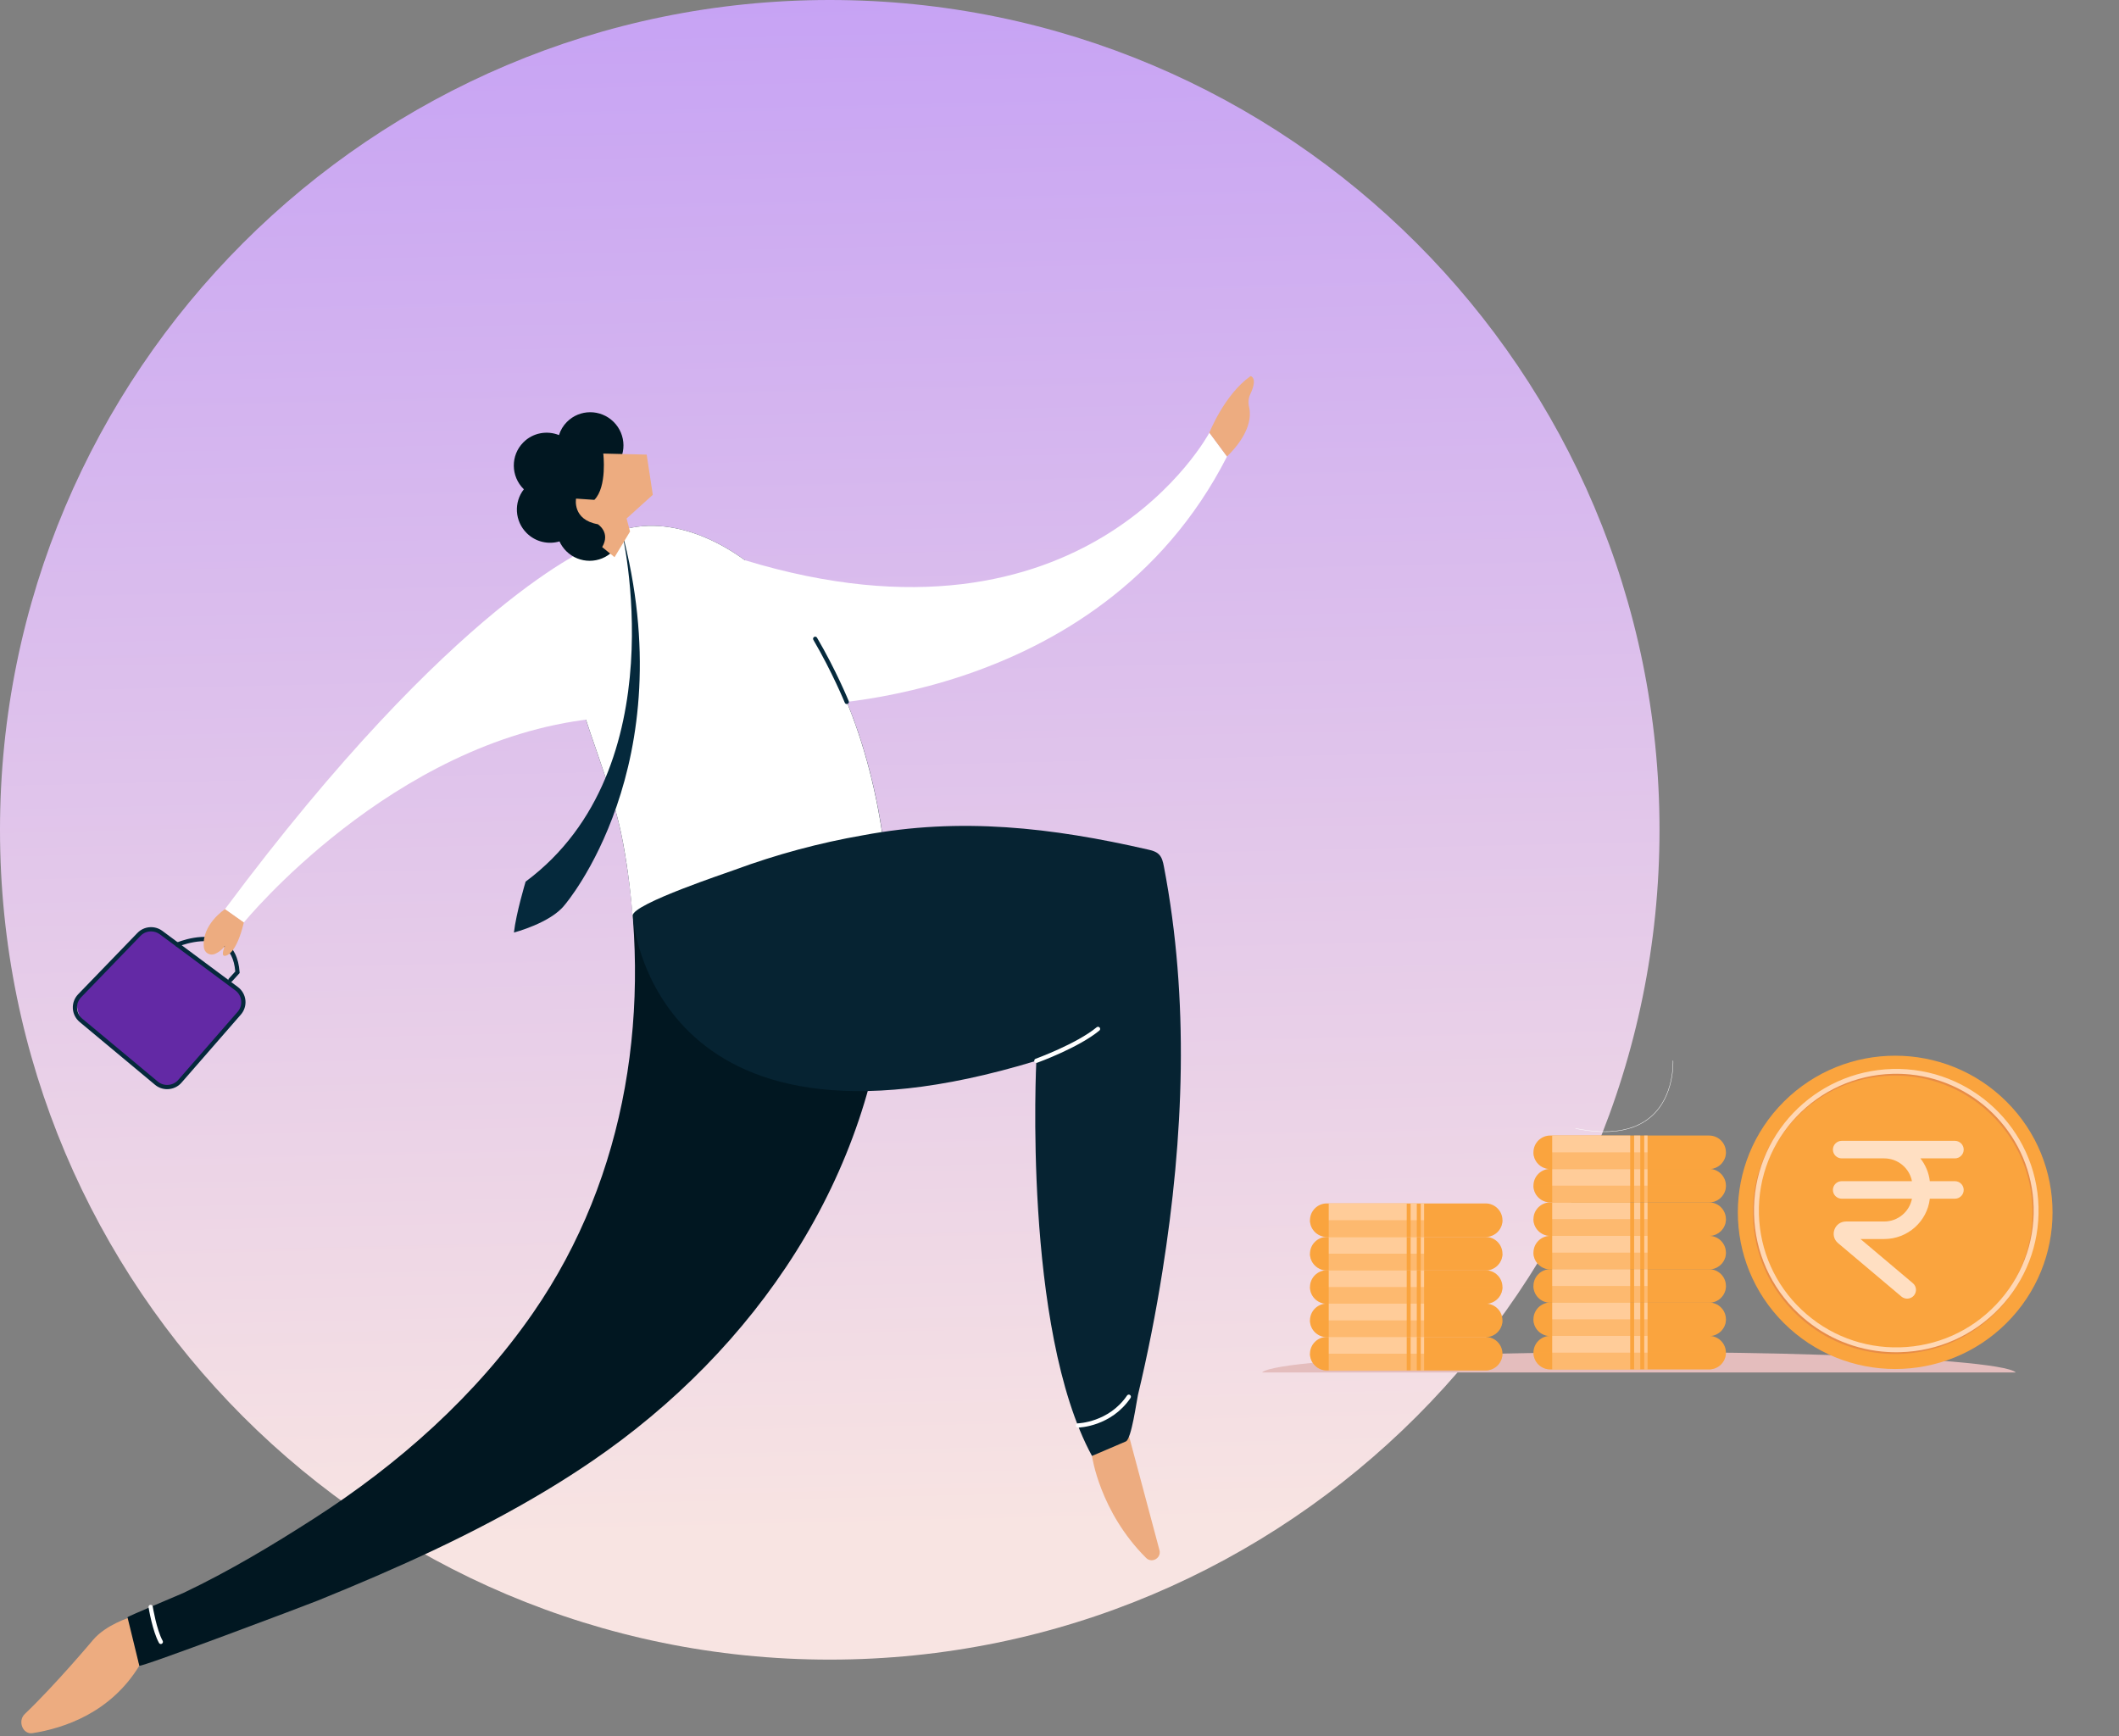 <svg width="393" height="322" viewBox="0 0 393 322" fill="none" xmlns="http://www.w3.org/2000/svg">
<rect x="0" y="0" width="393" height="322" fill="#808080" stroke="none"/>
<path d="M307.78 153.89C307.78 238.88 238.88 307.78 153.89 307.78C68.9 307.78 0 238.88 0 153.89C0 68.9 68.898 0 153.89 0C238.882 0 307.78 68.898 307.78 153.89Z" fill="url(#paint0_linear_5_1169)"/>
<path d="M14.957 184.747C13.757 185.947 14.457 187.914 14.957 188.747C18.456 191.747 25.956 198.247 27.956 200.247C29.956 202.247 32.123 201.414 32.956 200.747C36.29 196.914 43.438 189.105 44.456 187.747C45.956 185.747 44.956 184.58 44.456 183.747C40.29 180.747 31.556 174.447 29.956 173.247C28.357 172.047 26.623 172.747 25.956 173.247C22.79 176.58 16.157 183.547 14.957 184.747Z" fill="#6329A5"/>
<g clip-path="url(#clip0_5_1169)">
<ellipse cx="303.957" cy="254.747" rx="70" ry="4" fill="#E4BDBD"/>
<path d="M287.522 235.405H316.978C318.694 235.405 320.097 234.008 320.097 232.3C320.097 230.592 318.694 229.194 316.978 229.194H287.522C285.806 229.194 284.402 230.592 284.402 232.3C284.402 234.008 285.806 235.405 287.522 235.405Z" fill="#FAA43E"/>
<path d="M287.878 235.405H302.344V229.194H287.878V235.405Z" fill="#FFCC99"/>
<path d="M303.07 235.405H304.211V229.194H303.07V235.405Z" fill="#FFCC99"/>
<path d="M304.949 235.405H305.566V229.194H304.949V235.405Z" fill="#FFCC99"/>
<g style="mix-blend-mode:multiply" opacity="0.46">
<path d="M316.978 235.405H287.522C285.806 235.405 284.402 234.008 284.402 232.3H320.097C320.097 234.008 318.694 235.405 316.978 235.405Z" fill="#FAA43E"/>
</g>
<path d="M287.522 241.589H316.978C318.701 241.589 320.097 240.198 320.097 238.483C320.097 236.768 318.701 235.378 316.978 235.378H287.522C285.799 235.378 284.402 236.768 284.402 238.483C284.402 240.198 285.799 241.589 287.522 241.589Z" fill="#FAA43E"/>
<path d="M287.878 241.589H302.344V235.378H287.878V241.589Z" fill="#FFCC99"/>
<path d="M303.07 241.589H304.211V235.378H303.07V241.589Z" fill="#FFCC99"/>
<path d="M304.949 241.589H305.566V235.378H304.949V241.589Z" fill="#FFCC99"/>
<g style="mix-blend-mode:multiply" opacity="0.46">
<path d="M316.978 241.589H287.522C285.806 241.589 284.402 240.191 284.402 238.483H320.097C320.097 240.191 318.694 241.589 316.978 241.589Z" fill="#FAA43E"/>
</g>
<path d="M316.978 247.772H287.522C285.8 247.772 284.402 246.381 284.402 244.667C284.402 242.953 285.8 241.561 287.522 241.561H316.978C318.699 241.561 320.097 242.953 320.097 244.667C320.097 246.381 318.699 247.772 316.978 247.772Z" fill="#FAA43E"/>
<path d="M287.878 247.772H302.344V241.561H287.878V247.772Z" fill="#FFCC99"/>
<path d="M303.07 247.772H304.211V241.561H303.07V247.772Z" fill="#FFCC99"/>
<path d="M304.949 247.772H305.566V241.561H304.949V247.772Z" fill="#FFCC99"/>
<g style="mix-blend-mode:multiply" opacity="0.46">
<path d="M316.978 247.772H287.522C285.806 247.772 284.402 246.374 284.402 244.667H320.097C320.097 246.375 318.694 247.772 316.978 247.772Z" fill="#FAA43E"/>
</g>
<path d="M287.522 253.956H316.978C318.694 253.956 320.097 252.558 320.097 250.85C320.097 249.142 318.694 247.745 316.978 247.745H287.522C285.806 247.745 284.402 249.142 284.402 250.85C284.402 252.558 285.806 253.956 287.522 253.956Z" fill="#FAA43E"/>
<path d="M287.878 253.956H302.344V247.745H287.878V253.956Z" fill="#FFCC99"/>
<path d="M303.07 253.956H304.211V247.745H303.07V253.956Z" fill="#FFCC99"/>
<path d="M304.949 253.956H305.566V247.745H304.949V253.956Z" fill="#FFCC99"/>
<g style="mix-blend-mode:multiply" opacity="0.46">
<path d="M316.978 253.956H287.522C285.806 253.956 284.402 252.558 284.402 250.85H320.097C320.097 252.558 318.694 253.956 316.978 253.956Z" fill="#FAA43E"/>
</g>
<path d="M287.522 229.194H316.978C318.694 229.194 320.097 227.796 320.097 226.088C320.097 224.38 318.694 222.983 316.978 222.983H287.522C285.806 222.983 284.402 224.38 284.402 226.088C284.402 227.796 285.806 229.194 287.522 229.194Z" fill="#FAA43E"/>
<path d="M287.878 229.194H302.344V222.983H287.878V229.194Z" fill="#FFCC99"/>
<path d="M303.07 229.194H304.211V222.983H303.07V229.194Z" fill="#FFCC99"/>
<path d="M304.949 229.194H305.566V222.983H304.949V229.194Z" fill="#FFCC99"/>
<g style="mix-blend-mode:multiply" opacity="0.46">
<path d="M316.978 229.194H287.522C285.806 229.194 284.402 227.796 284.402 226.088H320.097C320.097 227.796 318.694 229.194 316.978 229.194Z" fill="#FAA43E"/>
</g>
<path d="M287.522 222.983H316.978C318.694 222.983 320.097 221.585 320.097 219.877C320.097 218.169 318.694 216.772 316.978 216.772H287.522C285.806 216.772 284.402 218.169 284.402 219.877C284.402 221.585 285.806 222.983 287.522 222.983Z" fill="#FAA43E"/>
<path d="M287.878 222.983H302.344V216.772H287.878V222.983Z" fill="#FFCC99"/>
<path d="M303.07 222.983H304.211V216.772H303.07V222.983Z" fill="#FFCC99"/>
<path d="M304.949 222.983H305.566V216.772H304.949V222.983Z" fill="#FFCC99"/>
<g style="mix-blend-mode:multiply" opacity="0.46">
<path d="M316.978 222.983H287.522C285.806 222.983 284.402 221.585 284.402 219.877H320.097C320.097 221.585 318.694 222.983 316.978 222.983Z" fill="#FAA43E"/>
</g>
<path d="M299.06 209.855C297.027 210.01 294.741 209.829 292.21 209.312C292.19 209.308 292.176 209.288 292.181 209.268C292.185 209.248 292.204 209.235 292.225 209.239C298.351 210.492 303.038 209.765 306.158 207.08C310.572 203.281 310.25 196.791 310.246 196.726C310.245 196.706 310.26 196.688 310.28 196.687H310.281C310.302 196.685 310.32 196.701 310.32 196.722C310.324 196.787 310.649 203.313 306.207 207.137C304.36 208.727 301.968 209.634 299.06 209.856L299.06 209.855Z" fill="white"/>
<path d="M316.978 216.799H287.522C285.8 216.799 284.402 215.408 284.402 213.694C284.402 211.98 285.8 210.588 287.522 210.588H316.978C318.699 210.588 320.097 211.98 320.097 213.694C320.097 215.408 318.699 216.799 316.978 216.799Z" fill="#FAA43E"/>
<path d="M287.878 216.799H302.344V210.588H287.878V216.799Z" fill="#FFCC99"/>
<path d="M303.07 216.799H304.211V210.588H303.07V216.799Z" fill="#FFCC99"/>
<path d="M304.949 216.799H305.566V210.588H304.949V216.799Z" fill="#FFCC99"/>
<g style="mix-blend-mode:multiply" opacity="0.46">
<path d="M316.978 216.799H287.522C285.806 216.799 284.402 215.401 284.402 213.694H320.097C320.097 215.402 318.694 216.799 316.978 216.799Z" fill="#FAA43E"/>
</g>
<path d="M372.126 245.377C383.523 234.031 383.523 215.636 372.126 204.29C360.729 192.945 342.251 192.945 330.854 204.29C319.457 215.636 319.457 234.031 330.854 245.377C342.251 256.723 360.729 256.723 372.126 245.377Z" fill="#FAA43E"/>
<path d="M339.942 213.198C339.942 212.3 340.676 211.572 341.581 211.572H362.558C363.464 211.572 364.198 212.3 364.198 213.198C364.198 214.096 363.464 214.824 362.558 214.824H356.166C357.105 216.019 357.73 217.468 357.914 219.051H362.558C363.464 219.051 364.198 219.779 364.198 220.677C364.198 221.575 363.464 222.303 362.558 222.303H357.914C357.426 226.513 353.822 229.781 349.448 229.781H345.056L354.77 237.972C355.46 238.555 355.544 239.579 354.957 240.264C354.37 240.948 353.338 241.031 352.647 240.449L340.894 230.54C339.268 229.169 340.247 226.53 342.381 226.53H349.446C352.007 226.53 354.139 224.71 354.599 222.303H341.58C340.675 222.303 339.941 221.575 339.941 220.677C339.941 219.779 340.675 219.051 341.58 219.051H354.599C354.139 216.645 352.007 214.824 349.446 214.824H341.58C340.675 214.824 339.941 214.096 339.941 213.198H339.942Z" fill="#FFDFC2"/>
<path d="M348.804 250.973C343.019 250.396 337.62 247.945 333.331 243.897C328.216 239.067 325.297 232.545 325.11 225.53C324.724 211.05 336.244 198.955 350.79 198.571C365.341 198.194 377.485 209.655 377.87 224.136C378.057 231.151 375.489 237.819 370.639 242.911C365.788 248.003 359.236 250.91 352.19 251.096C351.051 251.125 349.919 251.084 348.804 250.973ZM354.049 199.59C352.987 199.484 351.908 199.443 350.815 199.472C336.767 199.844 325.642 211.523 326.016 225.506C326.196 232.28 329.016 238.579 333.955 243.243C338.894 247.905 345.362 250.373 352.166 250.195C358.971 250.015 365.298 247.208 369.982 242.291C374.666 237.374 377.146 230.935 376.965 224.161C376.622 211.266 366.62 200.844 354.049 199.59Z" fill="#E88C46"/>
<path d="M349.007 250.645C343.222 250.068 337.823 247.617 333.534 243.569C328.419 238.739 325.5 232.217 325.313 225.202C324.927 210.722 336.447 198.627 350.993 198.243C365.544 197.866 377.688 209.327 378.073 223.808C378.26 230.824 375.693 237.491 370.842 242.583C365.992 247.676 359.439 250.582 352.393 250.768C351.254 250.797 350.123 250.756 349.007 250.645ZM354.252 199.262C353.19 199.156 352.111 199.115 351.018 199.144C336.97 199.516 325.845 211.195 326.219 225.178C326.399 231.952 329.219 238.252 334.158 242.915C339.097 247.577 345.565 250.045 352.369 249.867C359.174 249.688 365.501 246.88 370.185 241.963C374.869 237.046 377.349 230.607 377.168 223.834C376.825 210.938 366.823 200.516 354.252 199.262Z" fill="#FFD7B3"/>
<path d="M246.076 235.602H275.532C277.248 235.602 278.652 234.204 278.652 232.496C278.652 230.788 277.248 229.391 275.532 229.391H246.076C244.36 229.391 242.957 230.788 242.957 232.496C242.957 234.204 244.36 235.602 246.076 235.602Z" fill="#FAA43E"/>
<path d="M246.433 235.602H260.898V229.391H246.433V235.602Z" fill="#FFCC99"/>
<path d="M261.624 235.602H262.766V229.391H261.624V235.602Z" fill="#FFCC99"/>
<path d="M263.503 235.602H264.12V229.391H263.503V235.602Z" fill="#FFCC99"/>
<g style="mix-blend-mode:multiply" opacity="0.46">
<path d="M275.532 235.602H246.076C244.36 235.602 242.957 234.204 242.957 232.496H278.652C278.652 234.204 277.248 235.602 275.532 235.602Z" fill="#FAA43E"/>
</g>
<path d="M246.076 241.785H275.532C277.255 241.785 278.652 240.395 278.652 238.68C278.652 236.964 277.255 235.574 275.532 235.574H246.076C244.353 235.574 242.957 236.964 242.957 238.68C242.957 240.395 244.353 241.785 246.076 241.785Z" fill="#FAA43E"/>
<path d="M246.433 241.785H260.898V235.574H246.433V241.785Z" fill="#FFCC99"/>
<path d="M261.624 241.785H262.766V235.574H261.624V241.785Z" fill="#FFCC99"/>
<path d="M263.503 241.785H264.12V235.574H263.503V241.785Z" fill="#FFCC99"/>
<g style="mix-blend-mode:multiply" opacity="0.46">
<path d="M275.532 241.785H246.076C244.36 241.785 242.957 240.387 242.957 238.68H278.652C278.652 240.388 277.248 241.785 275.532 241.785Z" fill="#FAA43E"/>
</g>
<path d="M275.532 247.969H246.076C244.355 247.969 242.957 246.577 242.957 244.863C242.957 243.149 244.355 241.758 246.076 241.758H275.532C277.254 241.758 278.652 243.149 278.652 244.863C278.652 246.577 277.254 247.969 275.532 247.969Z" fill="#FAA43E"/>
<path d="M246.433 247.969H260.898V241.758H246.433V247.969Z" fill="#FFCC99"/>
<path d="M261.624 247.969H262.766V241.758H261.624V247.969Z" fill="#FFCC99"/>
<path d="M263.503 247.969H264.12V241.758H263.503V247.969Z" fill="#FFCC99"/>
<g style="mix-blend-mode:multiply" opacity="0.46">
<path d="M275.532 247.969H246.076C244.36 247.969 242.957 246.571 242.957 244.863H278.652C278.652 246.571 277.248 247.969 275.532 247.969Z" fill="#FAA43E"/>
</g>
<path d="M246.076 254.152H275.532C277.248 254.152 278.652 252.755 278.652 251.046C278.652 249.338 277.248 247.941 275.532 247.941H246.076C244.36 247.941 242.957 249.338 242.957 251.046C242.957 252.755 244.36 254.152 246.076 254.152Z" fill="#FAA43E"/>
<path d="M246.433 254.152H260.898V247.941H246.433V254.152Z" fill="#FFCC99"/>
<path d="M261.624 254.152H262.766V247.941H261.624V254.152Z" fill="#FFCC99"/>
<path d="M263.503 254.152H264.12V247.941H263.503V254.152Z" fill="#FFCC99"/>
<g style="mix-blend-mode:multiply" opacity="0.46">
<path d="M275.532 254.152H246.076C244.36 254.152 242.957 252.755 242.957 251.046H278.652C278.652 252.755 277.248 254.152 275.532 254.152Z" fill="#FAA43E"/>
</g>
<path d="M246.076 229.39H275.532C277.248 229.39 278.652 227.993 278.652 226.285C278.652 224.577 277.248 223.179 275.532 223.179H246.076C244.36 223.179 242.957 224.577 242.957 226.285C242.957 227.993 244.36 229.39 246.076 229.39Z" fill="#FAA43E"/>
<path d="M246.433 229.391H260.898V223.18H246.433V229.391Z" fill="#FFCC99"/>
<path d="M261.624 229.391H262.766V223.18H261.624V229.391Z" fill="#FFCC99"/>
<path d="M263.503 229.391H264.12V223.18H263.503V229.391Z" fill="#FFCC99"/>
<g style="mix-blend-mode:multiply" opacity="0.46">
<path d="M275.532 229.39H246.076C244.36 229.39 242.957 227.993 242.957 226.285H278.652C278.652 227.993 277.248 229.39 275.532 229.39Z" fill="#FAA43E"/>
</g>
</g>
<path d="M202.527 270.009C202.527 270.009 203.934 280.324 212.557 288.916C213.63 289.985 215.431 288.941 215.04 287.477L209.407 266.385L202.527 270.009Z" fill="#EDAC80"/>
<path d="M24.179 299.921C24.179 299.921 19.647 301.277 17.23 304.16C17.23 304.16 10.305 312.423 4.601 317.86C3.22 319.176 4.227 321.696 6.023 321.418C11.862 320.509 20.508 317.649 25.841 308.909L24.179 299.923V299.921Z" fill="#EDAC80"/>
<path d="M115.273 98.315C125.616 95.195 137.154 101.676 143.973 109.076C160.747 127.277 166.392 156.982 164.688 180.891C162.033 218.149 140.134 250.269 109.791 270.978C107.136 272.789 104.431 274.524 101.68 276.187C88.101 284.396 73.577 290.888 58.897 296.846C56.836 297.683 25.93 309.338 25.84 308.907L23.646 299.921C23.62 299.789 33.451 295.684 34.008 295.42C42.474 291.395 50.397 286.648 58.259 281.599C73.956 271.522 88.219 258.861 98.87 243.467C116.481 218.016 121.092 186.47 115.563 156.362C113.536 145.332 108.568 135.126 105.983 124.243C104.625 118.521 103.965 112.357 106.084 106.871C107.882 102.221 111.269 99.522 115.272 98.315H115.273Z" fill="#011721"/>
<path d="M147.26 130.863C147.26 130.863 203.627 131.598 227.568 84.663L224.296 80.244C224.296 80.244 201.478 123.19 138.144 103.891L134.994 127.405L147.26 130.865V130.863Z" fill="white"/>
<path d="M109.928 101.335C109.928 101.335 84.494 111.179 41.718 168.612L45.22 171.084C45.22 171.084 72.68 137.383 109.928 133.315L115.603 118.358L109.928 101.335Z" fill="white"/>
<path d="M164.319 160.152C162.409 141.473 156.123 122.259 143.975 109.075C137.156 101.675 125.617 95.194 115.274 98.314C111.272 99.522 107.884 102.22 106.087 106.87C103.967 112.356 104.628 118.52 105.986 124.242C108.569 135.125 113.539 145.331 115.565 156.361C116.432 161.077 117.018 165.83 117.375 170.589H120.596L162.876 162.448L164.321 160.152H164.319Z" fill="white"/>
<path d="M126.547 164.836C121.851 166.661 117.268 168.719 117.34 169.82C117.34 169.82 120.565 218.558 192.205 196.722C192.205 196.722 189.663 246.377 202.526 270.008L208.808 267.316C209.862 266.865 210.809 259.708 211.049 258.701C212.868 251.103 214.375 243.427 215.599 235.71C219.536 210.894 220.62 185.469 215.86 160.686C215.704 159.873 215.516 159.01 214.924 158.432C214.382 157.9 213.602 157.711 212.862 157.54C195.088 153.462 178.151 151.51 160.109 154.894C151.983 156.303 143.987 158.462 136.252 161.316C135.266 161.68 130.859 163.16 126.547 164.836Z" fill="#062332"/>
<path d="M224.296 80.242C224.296 80.242 227.082 73.16 231.941 69.747C231.941 69.747 233.348 70.007 231.889 73.085C231.534 73.832 231.47 74.666 231.66 75.469C232.041 77.082 231.965 80.338 227.569 84.662L224.296 80.242Z" fill="#EDAC80"/>
<path d="M192.207 197.117C192.045 197.117 191.895 197.017 191.837 196.856C191.762 196.651 191.868 196.425 192.073 196.352C192.149 196.324 199.684 193.577 203.394 190.509C203.561 190.371 203.81 190.395 203.949 190.561C204.088 190.728 204.064 190.977 203.897 191.116C200.08 194.273 192.657 196.98 192.342 197.094C192.298 197.11 192.253 197.118 192.208 197.118L192.207 197.117Z" fill="white"/>
<path d="M29.83 304.884C29.691 304.884 29.557 304.811 29.484 304.68C28.283 302.511 27.581 298.248 27.552 298.068C27.516 297.854 27.663 297.651 27.877 297.617C28.083 297.573 28.294 297.726 28.328 297.942C28.335 297.984 29.037 302.249 30.172 304.299C30.277 304.491 30.208 304.73 30.018 304.835C29.958 304.867 29.893 304.884 29.828 304.884H29.83Z" fill="white"/>
<path d="M199.913 264.749C199.699 264.749 199.523 264.578 199.519 264.364C199.515 264.148 199.688 263.968 199.904 263.962C199.962 263.962 205.646 263.783 209.028 258.804C209.151 258.622 209.397 258.576 209.575 258.7C209.755 258.822 209.803 259.067 209.681 259.247C206.062 264.572 200.169 264.745 199.92 264.751H199.913V264.749Z" fill="white"/>
<path d="M115.273 98.315C115.273 98.315 125.845 142.426 97.484 163.5C97.484 163.5 95.712 169.38 95.317 172.939C95.317 172.939 102.112 171.181 104.722 167.833C104.722 167.833 126.956 142.047 115.273 98.315Z" fill="#05293C"/>
<path d="M157.045 130.565C156.89 130.565 156.742 130.473 156.68 130.321C156.657 130.263 154.338 124.606 150.85 118.661C150.74 118.474 150.802 118.233 150.991 118.123C151.179 118.012 151.421 118.076 151.529 118.263C155.048 124.258 157.386 129.968 157.41 130.024C157.493 130.227 157.396 130.456 157.195 130.537C157.146 130.557 157.095 130.567 157.046 130.567L157.045 130.565Z" fill="#05293C"/>
<path d="M42.729 182.144C42.635 182.144 42.54 182.111 42.465 182.042C42.305 181.895 42.292 181.646 42.438 181.485L43.636 180.166C43.445 177.844 42.623 176.22 41.191 175.341C38.093 173.44 33.084 175.525 33.035 175.546C32.836 175.633 32.604 175.538 32.519 175.338C32.433 175.138 32.527 174.906 32.727 174.822C32.946 174.728 38.155 172.555 41.6 174.669C43.298 175.709 44.251 177.598 44.434 180.278L44.445 180.446L43.019 182.014C42.942 182.099 42.835 182.143 42.728 182.143L42.729 182.144Z" fill="#05293C"/>
<path d="M31.002 201.991C30.208 201.991 29.412 201.727 28.764 201.187L14.766 189.522C14.021 188.901 13.562 187.987 13.51 187.018C13.458 186.049 13.816 185.092 14.489 184.394L25.494 173.009C26.715 171.749 28.695 171.586 30.106 172.631L44.119 183.044C44.901 183.625 45.409 184.514 45.514 185.481C45.62 186.449 45.312 187.428 44.67 188.16L33.651 200.796C32.965 201.584 31.986 201.989 31.003 201.989L31.002 201.991ZM28.016 172.729C27.3 172.729 26.587 173.009 26.06 173.556L15.054 184.94C14.524 185.49 14.254 186.213 14.295 186.975C14.336 187.738 14.682 188.427 15.268 188.917L29.266 200.582C30.392 201.52 32.091 201.385 33.053 200.279L44.074 187.644C44.578 187.068 44.809 186.328 44.727 185.566C44.645 184.805 44.261 184.133 43.645 183.676L29.632 173.262C29.149 172.905 28.58 172.729 28.013 172.729H28.016Z" fill="#05293C"/>
<path d="M41.72 168.611C41.72 168.611 37.349 171.442 37.808 175.69C37.917 176.707 38.94 177.303 39.879 176.898C40.509 176.626 41.197 176.165 41.721 175.382C41.721 175.382 40.938 177.174 41.599 177.261C42.115 177.328 43.866 176.721 45.223 171.082L41.721 168.609L41.72 168.611Z" fill="#EDAC80"/>
<path d="M105.135 78.252C104.435 78.96 103.951 79.798 103.669 80.687C101.451 79.797 98.828 80.252 97.051 82.049C94.679 84.446 94.712 88.323 97.125 90.71C97.136 90.721 97.147 90.729 97.157 90.739C95.266 93.147 95.449 96.653 97.692 98.873C99.347 100.51 101.689 101.02 103.764 100.406C104.065 101.063 104.483 101.68 105.027 102.218C107.44 104.605 111.317 104.597 113.689 102.199C116.061 99.802 116.027 95.925 113.615 93.538C111.96 91.901 112.096 88.692 113.874 86.895C116.245 84.498 116.212 80.621 113.799 78.234C111.386 75.847 107.509 75.855 105.138 78.252L105.135 78.252Z" fill="#011721"/>
<path d="M116.854 98.57L116.206 96.161L121.072 91.765L119.938 84.308L111.887 84.115C111.887 84.115 112.64 90.268 110.233 92.701L106.837 92.468C106.837 92.468 106.096 96.381 110.872 97.219C110.872 97.219 113.294 98.721 111.681 101.459L113.976 103.331L116.854 98.57Z" fill="#EDAC80"/>
<defs>
<linearGradient id="paint0_linear_5_1169" x1="153.89" y1="0" x2="160.457" y2="284.247" gradientUnits="userSpaceOnUse">
<stop stop-color="#C7A3F4"/>
<stop offset="1" stop-color="#F8E4E2"/>
</linearGradient>
<clipPath id="clip0_5_1169">
<rect width="159.69" height="85.777" fill="white" transform="translate(232.957 168.747)"/>
</clipPath>
</defs>
</svg>
